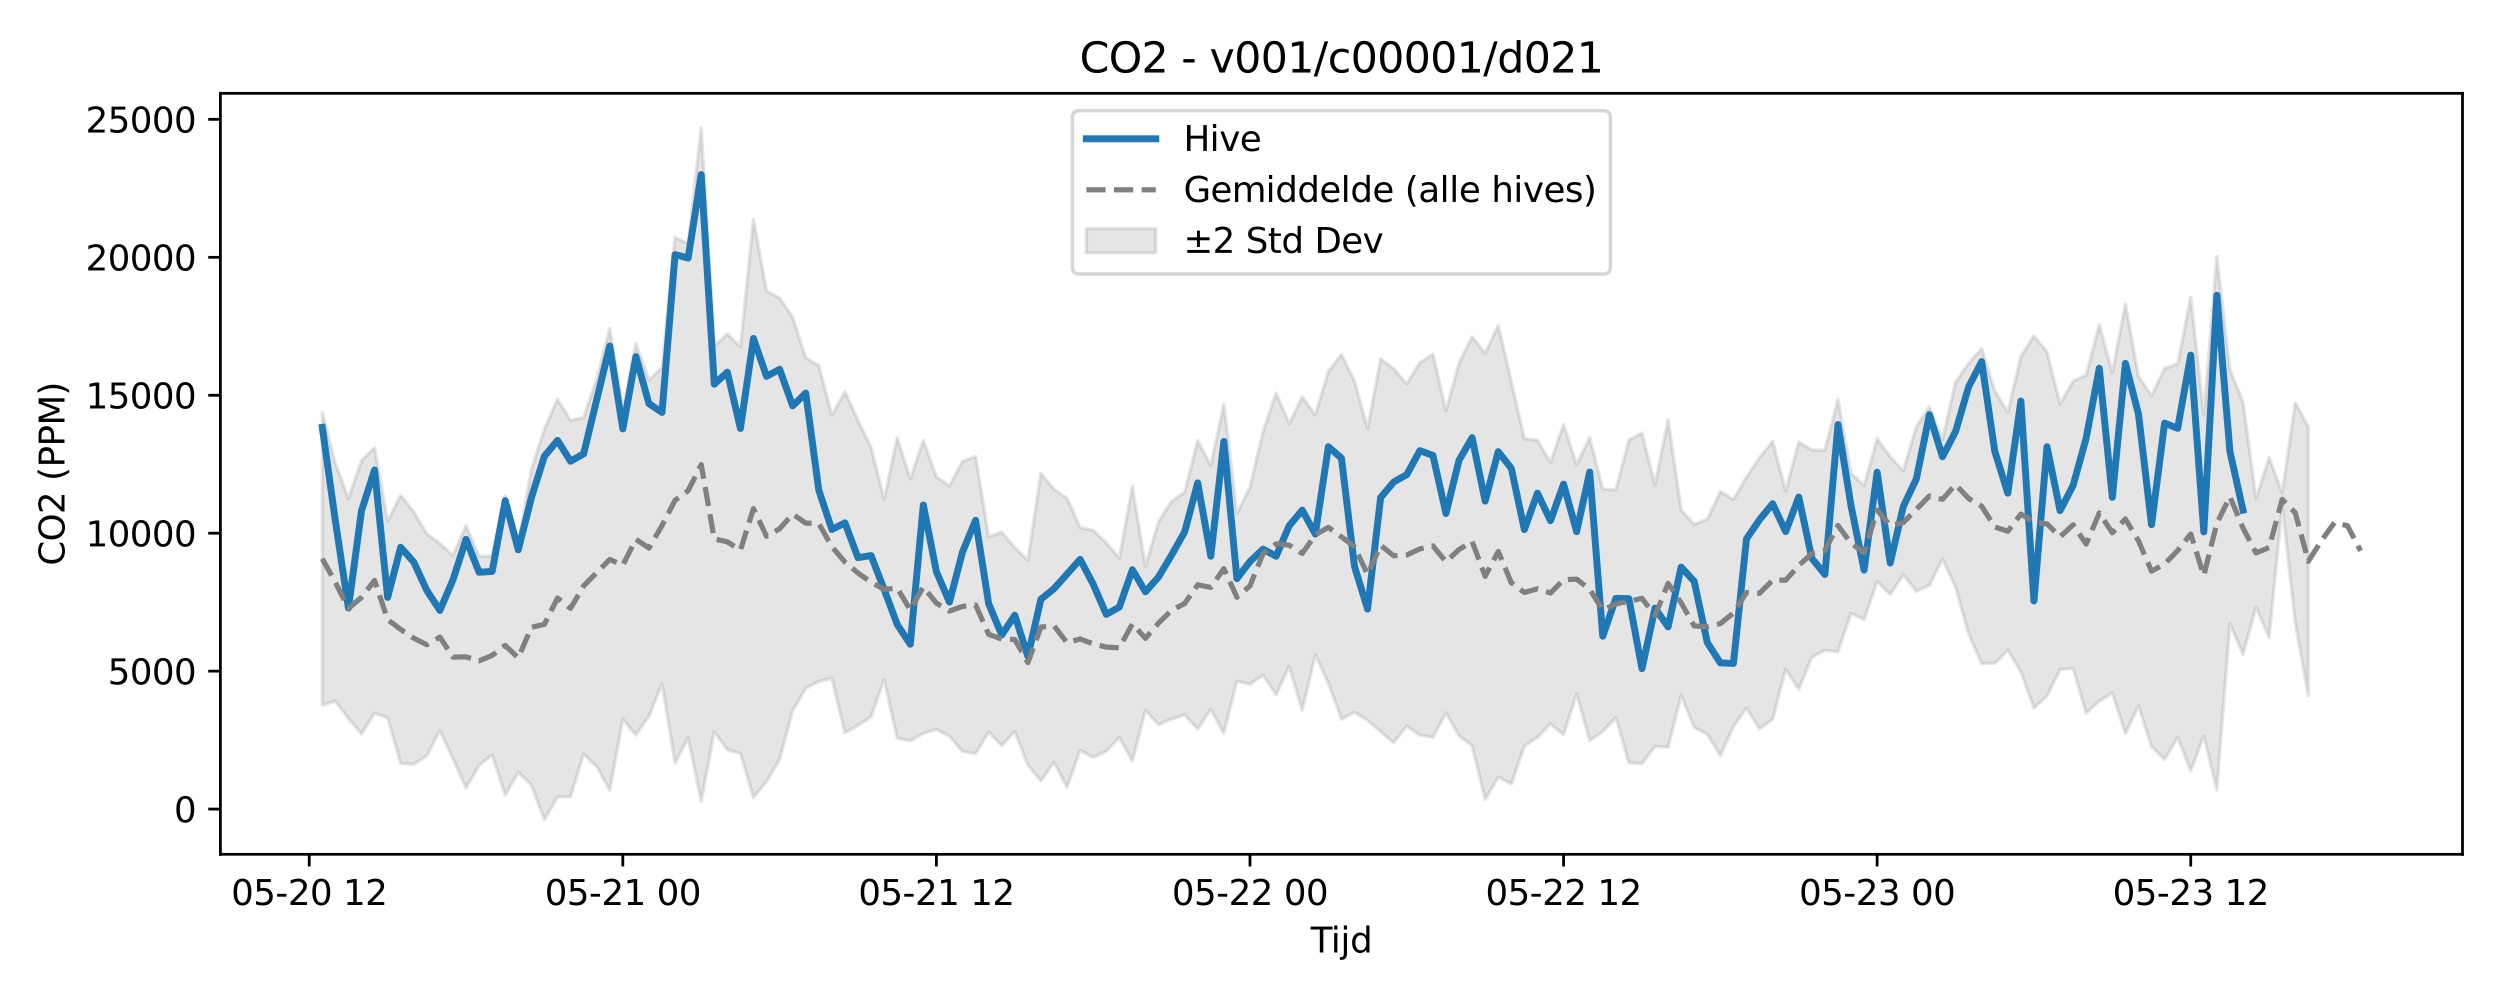 <?xml version="1.0" encoding="utf-8" standalone="no"?>
<!DOCTYPE svg PUBLIC "-//W3C//DTD SVG 1.1//EN"
  "http://www.w3.org/Graphics/SVG/1.1/DTD/svg11.dtd">
<svg xmlns:xlink="http://www.w3.org/1999/xlink" width="720pt" height="288pt" viewBox="0 0 720 288" xmlns="http://www.w3.org/2000/svg" version="1.1">
 <defs>
  <style type="text/css">*{stroke-linejoin: round; stroke-linecap: butt}</style>
 </defs>
 <g id="figure_1">
  <g id="patch_1">
   <path d="M 0 288 
L 720 288 
L 720 0 
L 0 0 
z
" style="fill: #ffffff"/>
  </g>
  <g id="axes_1">
   <g id="patch_2">
    <path d="M 63.47 246.04 
L 709.2 246.04 
L 709.2 26.88 
L 63.47 26.88 
z
" style="fill: #ffffff"/>
   </g>
   <g id="FillBetweenPolyCollection_1">
    <defs>
     <path id="m9616ed8376" d="M 92.821 -169.269 
L 92.821 -84.977 
L 96.584 -86.015 
L 100.347 -81.113 
L 104.11 -76.592 
L 107.873 -82.599 
L 111.636 -81.262 
L 115.399 -68.085 
L 119.162 -67.87 
L 122.925 -70.336 
L 126.688 -77.549 
L 130.451 -69.512 
L 134.214 -61.059 
L 137.977 -67.596 
L 141.74 -70.6 
L 145.503 -58.999 
L 149.266 -65.583 
L 153.029 -61.902 
L 156.792 -51.922 
L 160.555 -58.474 
L 164.318 -58.574 
L 168.081 -70.798 
L 171.844 -67.307 
L 175.607 -60.344 
L 179.37 -80.841 
L 183.133 -76.312 
L 186.896 -81.782 
L 190.659 -91.081 
L 194.422 -68.21 
L 198.185 -75.585 
L 201.948 -57.185 
L 205.711 -77.263 
L 209.474 -72.052 
L 213.237 -71.029 
L 217 -58.283 
L 220.763 -62.899 
L 224.526 -69.274 
L 228.289 -83.303 
L 232.052 -89.756 
L 235.815 -91.736 
L 239.578 -92.7 
L 243.341 -77.012 
L 247.104 -79.043 
L 250.867 -81.582 
L 254.63 -92.284 
L 258.393 -75.438 
L 262.156 -74.632 
L 265.919 -76.808 
L 269.682 -77.941 
L 273.445 -75.975 
L 277.208 -71.598 
L 280.971 -70.934 
L 284.734 -77.173 
L 288.497 -73.251 
L 292.26 -77.37 
L 296.023 -67.697 
L 299.786 -63.11 
L 303.549 -68.499 
L 307.312 -61.257 
L 311.075 -71.893 
L 314.838 -69.884 
L 318.601 -71.6 
L 322.364 -75.577 
L 326.127 -68.783 
L 329.89 -83.441 
L 333.653 -79.294 
L 337.416 -80.9 
L 341.179 -82.152 
L 344.942 -78.029 
L 348.705 -83.745 
L 352.468 -76.859 
L 356.231 -91.837 
L 359.994 -90.915 
L 363.757 -93.556 
L 367.52 -87.937 
L 371.283 -96.091 
L 375.046 -83.481 
L 378.809 -99.398 
L 382.572 -91.257 
L 386.335 -80.893 
L 390.098 -82.843 
L 393.861 -80.51 
L 397.624 -77.289 
L 401.387 -74.078 
L 405.15 -78.895 
L 408.913 -76.293 
L 412.676 -75.614 
L 416.439 -82.674 
L 420.202 -76.112 
L 423.965 -73.192 
L 427.728 -57.764 
L 431.491 -64.152 
L 435.254 -62.203 
L 439.017 -73.1 
L 442.78 -75.61 
L 446.543 -79.529 
L 450.306 -76.381 
L 454.069 -88.206 
L 457.832 -74.687 
L 461.595 -77.323 
L 465.358 -81.313 
L 469.121 -68.361 
L 472.884 -68.074 
L 476.647 -73.038 
L 480.41 -72.796 
L 484.173 -87.736 
L 487.936 -78.456 
L 491.699 -76.563 
L 495.462 -70.4 
L 499.225 -78.723 
L 502.988 -84.074 
L 506.751 -78.067 
L 510.514 -80.875 
L 514.277 -95.287 
L 518.04 -89.508 
L 521.803 -98.753 
L 525.566 -100.675 
L 529.329 -100.31 
L 533.092 -111.386 
L 536.855 -109.603 
L 540.618 -120.545 
L 544.381 -116.781 
L 548.144 -122.515 
L 551.907 -117.712 
L 555.67 -119.445 
L 559.433 -127.027 
L 563.196 -119.003 
L 566.959 -105.485 
L 570.722 -96.894 
L 574.485 -96.974 
L 578.248 -100.795 
L 582.011 -94.563 
L 585.774 -84.042 
L 589.537 -87.558 
L 593.3 -95.163 
L 597.063 -95.51 
L 600.826 -82.598 
L 604.589 -86.057 
L 608.352 -88.437 
L 612.115 -76.693 
L 615.878 -84.758 
L 619.641 -73.008 
L 623.404 -69.289 
L 627.167 -75.658 
L 630.93 -65.997 
L 634.693 -76.038 
L 638.456 -60.579 
L 642.219 -108.433 
L 645.982 -99.569 
L 649.745 -113.112 
L 653.508 -104.429 
L 657.271 -142.301 
L 661.034 -108.702 
L 664.797 -87.582 
L 664.797 -165.124 
L 664.797 -165.124 
L 661.034 -171.944 
L 657.271 -146.047 
L 653.508 -156.178 
L 649.745 -144.388 
L 645.982 -172.298 
L 642.219 -181.464 
L 638.456 -214.059 
L 634.693 -168.417 
L 630.93 -202.408 
L 627.167 -183.195 
L 623.404 -181.873 
L 619.641 -174.006 
L 615.878 -179.712 
L 612.115 -200.389 
L 608.352 -180.67 
L 604.589 -194.494 
L 600.826 -179.974 
L 597.063 -178.218 
L 593.3 -171.608 
L 589.537 -186.688 
L 585.774 -191.237 
L 582.011 -185.329 
L 578.248 -169.21 
L 574.485 -175.492 
L 570.722 -187.507 
L 566.959 -183.383 
L 563.196 -177.898 
L 559.433 -161.357 
L 555.67 -170.859 
L 551.907 -165.045 
L 548.144 -152.453 
L 544.381 -156.464 
L 540.618 -161.631 
L 536.855 -148.089 
L 533.092 -151.726 
L 529.329 -173 
L 525.566 -158.283 
L 521.803 -158.438 
L 518.04 -160.697 
L 514.277 -146.526 
L 510.514 -160.918 
L 506.751 -156.224 
L 502.988 -150.588 
L 499.225 -144.183 
L 495.462 -146.429 
L 491.699 -138.442 
L 487.936 -136.995 
L 484.173 -141.054 
L 480.41 -167.151 
L 476.647 -148.317 
L 472.884 -163.293 
L 469.121 -161.252 
L 465.358 -146.895 
L 461.595 -147.174 
L 457.832 -161.939 
L 454.069 -154.189 
L 450.306 -165.699 
L 446.543 -154.893 
L 442.78 -161.218 
L 439.017 -161.662 
L 435.254 -178.136 
L 431.491 -194.234 
L 427.728 -186.279 
L 423.965 -190.959 
L 420.202 -183.366 
L 416.439 -169.753 
L 412.676 -185.963 
L 408.913 -183.54 
L 405.15 -177.44 
L 401.387 -181.798 
L 397.624 -184.623 
L 393.861 -164.615 
L 390.098 -178.23 
L 386.335 -185.917 
L 382.572 -181.015 
L 378.809 -168.493 
L 375.046 -173.719 
L 371.283 -165.903 
L 367.52 -174.798 
L 363.757 -163.606 
L 359.994 -147.669 
L 356.231 -140.154 
L 352.468 -171.623 
L 348.705 -153.912 
L 344.942 -161.13 
L 341.179 -146.225 
L 337.416 -143.587 
L 333.653 -137.784 
L 329.89 -124.871 
L 326.127 -147.904 
L 322.364 -127.271 
L 318.601 -131.686 
L 314.838 -135.248 
L 311.075 -136.066 
L 307.312 -144.53 
L 303.549 -147.051 
L 299.786 -151.694 
L 296.023 -126.619 
L 292.26 -130.286 
L 288.497 -134.681 
L 284.734 -133.433 
L 280.971 -156.575 
L 277.208 -155.11 
L 273.445 -148.041 
L 269.682 -150.646 
L 265.919 -161.128 
L 262.156 -150.08 
L 258.393 -161.858 
L 254.63 -144.215 
L 250.867 -159.091 
L 247.104 -166.874 
L 243.341 -175.227 
L 239.578 -168.404 
L 235.815 -182.761 
L 232.052 -184.922 
L 228.289 -196.602 
L 224.526 -202.139 
L 220.763 -204.184 
L 217 -224.78 
L 213.237 -188.059 
L 209.474 -191.837 
L 205.711 -188.343 
L 201.948 -251.158 
L 198.185 -217.798 
L 194.422 -219.652 
L 190.659 -182.196 
L 186.896 -178.53 
L 183.133 -189.09 
L 179.37 -169.601 
L 175.607 -193.434 
L 171.844 -178.848 
L 168.081 -167.716 
L 164.318 -166.993 
L 160.555 -173.071 
L 156.792 -164.456 
L 153.029 -152.783 
L 149.266 -131.443 
L 145.503 -145.233 
L 141.74 -127.873 
L 137.977 -127.759 
L 134.214 -136.617 
L 130.451 -127.997 
L 126.688 -131.481 
L 122.925 -134.287 
L 119.162 -140.555 
L 115.399 -145.358 
L 111.636 -137.876 
L 107.873 -159.082 
L 104.11 -155.326 
L 100.347 -144.399 
L 96.584 -154.529 
L 92.821 -169.269 
z
" style="stroke: #808080; stroke-opacity: 0.2"/>
    </defs>
    <g clip-path="url(#p78915546de)">
     <use xlink:href="#m9616ed8376" x="0" y="288" style="fill: #808080; fill-opacity: 0.2; stroke: #808080; stroke-opacity: 0.2"/>
    </g>
   </g>
   <g id="matplotlib.axis_1">
    <g id="xtick_1">
     <g id="line2d_1">
      <defs>
       <path id="m0986debe9f" d="M 0 0 
L 0 3.5 
" style="stroke: #000000; stroke-width: 0.8"/>
      </defs>
      <g>
       <use xlink:href="#m0986debe9f" x="89.058" y="246.04" style="stroke: #000000; stroke-width: 0.8"/>
      </g>
     </g>
     <g id="text_1">
      <!-- 05-20 12 -->
      <g transform="translate(66.578 260.638) scale(0.1 -0.1)">
       <defs>
        <path id="DejaVuSans-30" d="M 2034 4250 
Q 1547 4250 1301 3770 
Q 1056 3291 1056 2328 
Q 1056 1369 1301 889 
Q 1547 409 2034 409 
Q 2525 409 2770 889 
Q 3016 1369 3016 2328 
Q 3016 3291 2770 3770 
Q 2525 4250 2034 4250 
z
M 2034 4750 
Q 2819 4750 3233 4129 
Q 3647 3509 3647 2328 
Q 3647 1150 3233 529 
Q 2819 -91 2034 -91 
Q 1250 -91 836 529 
Q 422 1150 422 2328 
Q 422 3509 836 4129 
Q 1250 4750 2034 4750 
z
" transform="scale(0.016)"/>
        <path id="DejaVuSans-35" d="M 691 4666 
L 3169 4666 
L 3169 4134 
L 1269 4134 
L 1269 2991 
Q 1406 3038 1543 3061 
Q 1681 3084 1819 3084 
Q 2600 3084 3056 2656 
Q 3513 2228 3513 1497 
Q 3513 744 3044 326 
Q 2575 -91 1722 -91 
Q 1428 -91 1123 -41 
Q 819 9 494 109 
L 494 744 
Q 775 591 1075 516 
Q 1375 441 1709 441 
Q 2250 441 2565 725 
Q 2881 1009 2881 1497 
Q 2881 1984 2565 2268 
Q 2250 2553 1709 2553 
Q 1456 2553 1204 2497 
Q 953 2441 691 2322 
L 691 4666 
z
" transform="scale(0.016)"/>
        <path id="DejaVuSans-2d" d="M 313 2009 
L 1997 2009 
L 1997 1497 
L 313 1497 
L 313 2009 
z
" transform="scale(0.016)"/>
        <path id="DejaVuSans-32" d="M 1228 531 
L 3431 531 
L 3431 0 
L 469 0 
L 469 531 
Q 828 903 1448 1529 
Q 2069 2156 2228 2338 
Q 2531 2678 2651 2914 
Q 2772 3150 2772 3378 
Q 2772 3750 2511 3984 
Q 2250 4219 1831 4219 
Q 1534 4219 1204 4116 
Q 875 4013 500 3803 
L 500 4441 
Q 881 4594 1212 4672 
Q 1544 4750 1819 4750 
Q 2544 4750 2975 4387 
Q 3406 4025 3406 3419 
Q 3406 3131 3298 2873 
Q 3191 2616 2906 2266 
Q 2828 2175 2409 1742 
Q 1991 1309 1228 531 
z
" transform="scale(0.016)"/>
        <path id="DejaVuSans-20" transform="scale(0.016)"/>
        <path id="DejaVuSans-31" d="M 794 531 
L 1825 531 
L 1825 4091 
L 703 3866 
L 703 4441 
L 1819 4666 
L 2450 4666 
L 2450 531 
L 3481 531 
L 3481 0 
L 794 0 
L 794 531 
z
" transform="scale(0.016)"/>
       </defs>
       <use xlink:href="#DejaVuSans-30"/>
       <use xlink:href="#DejaVuSans-35" transform="translate(63.623 0)"/>
       <use xlink:href="#DejaVuSans-2d" transform="translate(127.246 0)"/>
       <use xlink:href="#DejaVuSans-32" transform="translate(163.33 0)"/>
       <use xlink:href="#DejaVuSans-30" transform="translate(226.953 0)"/>
       <use xlink:href="#DejaVuSans-20" transform="translate(290.576 0)"/>
       <use xlink:href="#DejaVuSans-31" transform="translate(322.363 0)"/>
       <use xlink:href="#DejaVuSans-32" transform="translate(385.986 0)"/>
      </g>
     </g>
    </g>
    <g id="xtick_2">
     <g id="line2d_2">
      <g>
       <use xlink:href="#m0986debe9f" x="179.37" y="246.04" style="stroke: #000000; stroke-width: 0.8"/>
      </g>
     </g>
     <g id="text_2">
      <!-- 05-21 00 -->
      <g transform="translate(156.89 260.638) scale(0.1 -0.1)">
       <use xlink:href="#DejaVuSans-30"/>
       <use xlink:href="#DejaVuSans-35" transform="translate(63.623 0)"/>
       <use xlink:href="#DejaVuSans-2d" transform="translate(127.246 0)"/>
       <use xlink:href="#DejaVuSans-32" transform="translate(163.33 0)"/>
       <use xlink:href="#DejaVuSans-31" transform="translate(226.953 0)"/>
       <use xlink:href="#DejaVuSans-20" transform="translate(290.576 0)"/>
       <use xlink:href="#DejaVuSans-30" transform="translate(322.363 0)"/>
       <use xlink:href="#DejaVuSans-30" transform="translate(385.986 0)"/>
      </g>
     </g>
    </g>
    <g id="xtick_3">
     <g id="line2d_3">
      <g>
       <use xlink:href="#m0986debe9f" x="269.682" y="246.04" style="stroke: #000000; stroke-width: 0.8"/>
      </g>
     </g>
     <g id="text_3">
      <!-- 05-21 12 -->
      <g transform="translate(247.202 260.638) scale(0.1 -0.1)">
       <use xlink:href="#DejaVuSans-30"/>
       <use xlink:href="#DejaVuSans-35" transform="translate(63.623 0)"/>
       <use xlink:href="#DejaVuSans-2d" transform="translate(127.246 0)"/>
       <use xlink:href="#DejaVuSans-32" transform="translate(163.33 0)"/>
       <use xlink:href="#DejaVuSans-31" transform="translate(226.953 0)"/>
       <use xlink:href="#DejaVuSans-20" transform="translate(290.576 0)"/>
       <use xlink:href="#DejaVuSans-31" transform="translate(322.363 0)"/>
       <use xlink:href="#DejaVuSans-32" transform="translate(385.986 0)"/>
      </g>
     </g>
    </g>
    <g id="xtick_4">
     <g id="line2d_4">
      <g>
       <use xlink:href="#m0986debe9f" x="359.994" y="246.04" style="stroke: #000000; stroke-width: 0.8"/>
      </g>
     </g>
     <g id="text_4">
      <!-- 05-22 00 -->
      <g transform="translate(337.514 260.638) scale(0.1 -0.1)">
       <use xlink:href="#DejaVuSans-30"/>
       <use xlink:href="#DejaVuSans-35" transform="translate(63.623 0)"/>
       <use xlink:href="#DejaVuSans-2d" transform="translate(127.246 0)"/>
       <use xlink:href="#DejaVuSans-32" transform="translate(163.33 0)"/>
       <use xlink:href="#DejaVuSans-32" transform="translate(226.953 0)"/>
       <use xlink:href="#DejaVuSans-20" transform="translate(290.576 0)"/>
       <use xlink:href="#DejaVuSans-30" transform="translate(322.363 0)"/>
       <use xlink:href="#DejaVuSans-30" transform="translate(385.986 0)"/>
      </g>
     </g>
    </g>
    <g id="xtick_5">
     <g id="line2d_5">
      <g>
       <use xlink:href="#m0986debe9f" x="450.306" y="246.04" style="stroke: #000000; stroke-width: 0.8"/>
      </g>
     </g>
     <g id="text_5">
      <!-- 05-22 12 -->
      <g transform="translate(427.825 260.638) scale(0.1 -0.1)">
       <use xlink:href="#DejaVuSans-30"/>
       <use xlink:href="#DejaVuSans-35" transform="translate(63.623 0)"/>
       <use xlink:href="#DejaVuSans-2d" transform="translate(127.246 0)"/>
       <use xlink:href="#DejaVuSans-32" transform="translate(163.33 0)"/>
       <use xlink:href="#DejaVuSans-32" transform="translate(226.953 0)"/>
       <use xlink:href="#DejaVuSans-20" transform="translate(290.576 0)"/>
       <use xlink:href="#DejaVuSans-31" transform="translate(322.363 0)"/>
       <use xlink:href="#DejaVuSans-32" transform="translate(385.986 0)"/>
      </g>
     </g>
    </g>
    <g id="xtick_6">
     <g id="line2d_6">
      <g>
       <use xlink:href="#m0986debe9f" x="540.618" y="246.04" style="stroke: #000000; stroke-width: 0.8"/>
      </g>
     </g>
     <g id="text_6">
      <!-- 05-23 00 -->
      <g transform="translate(518.137 260.638) scale(0.1 -0.1)">
       <defs>
        <path id="DejaVuSans-33" d="M 2597 2516 
Q 3050 2419 3304 2112 
Q 3559 1806 3559 1356 
Q 3559 666 3084 287 
Q 2609 -91 1734 -91 
Q 1441 -91 1130 -33 
Q 819 25 488 141 
L 488 750 
Q 750 597 1062 519 
Q 1375 441 1716 441 
Q 2309 441 2620 675 
Q 2931 909 2931 1356 
Q 2931 1769 2642 2001 
Q 2353 2234 1838 2234 
L 1294 2234 
L 1294 2753 
L 1863 2753 
Q 2328 2753 2575 2939 
Q 2822 3125 2822 3475 
Q 2822 3834 2567 4026 
Q 2313 4219 1838 4219 
Q 1578 4219 1281 4162 
Q 984 4106 628 3988 
L 628 4550 
Q 988 4650 1302 4700 
Q 1616 4750 1894 4750 
Q 2613 4750 3031 4423 
Q 3450 4097 3450 3541 
Q 3450 3153 3228 2886 
Q 3006 2619 2597 2516 
z
" transform="scale(0.016)"/>
       </defs>
       <use xlink:href="#DejaVuSans-30"/>
       <use xlink:href="#DejaVuSans-35" transform="translate(63.623 0)"/>
       <use xlink:href="#DejaVuSans-2d" transform="translate(127.246 0)"/>
       <use xlink:href="#DejaVuSans-32" transform="translate(163.33 0)"/>
       <use xlink:href="#DejaVuSans-33" transform="translate(226.953 0)"/>
       <use xlink:href="#DejaVuSans-20" transform="translate(290.576 0)"/>
       <use xlink:href="#DejaVuSans-30" transform="translate(322.363 0)"/>
       <use xlink:href="#DejaVuSans-30" transform="translate(385.986 0)"/>
      </g>
     </g>
    </g>
    <g id="xtick_7">
     <g id="line2d_7">
      <g>
       <use xlink:href="#m0986debe9f" x="630.93" y="246.04" style="stroke: #000000; stroke-width: 0.8"/>
      </g>
     </g>
     <g id="text_7">
      <!-- 05-23 12 -->
      <g transform="translate(608.449 260.638) scale(0.1 -0.1)">
       <use xlink:href="#DejaVuSans-30"/>
       <use xlink:href="#DejaVuSans-35" transform="translate(63.623 0)"/>
       <use xlink:href="#DejaVuSans-2d" transform="translate(127.246 0)"/>
       <use xlink:href="#DejaVuSans-32" transform="translate(163.33 0)"/>
       <use xlink:href="#DejaVuSans-33" transform="translate(226.953 0)"/>
       <use xlink:href="#DejaVuSans-20" transform="translate(290.576 0)"/>
       <use xlink:href="#DejaVuSans-31" transform="translate(322.363 0)"/>
       <use xlink:href="#DejaVuSans-32" transform="translate(385.986 0)"/>
      </g>
     </g>
    </g>
    <g id="text_8">
     <!-- Tijd -->
     <g transform="translate(377.485 274.317) scale(0.1 -0.1)">
      <defs>
       <path id="DejaVuSans-54" d="M -19 4666 
L 3928 4666 
L 3928 4134 
L 2272 4134 
L 2272 0 
L 1638 0 
L 1638 4134 
L -19 4134 
L -19 4666 
z
" transform="scale(0.016)"/>
       <path id="DejaVuSans-69" d="M 603 3500 
L 1178 3500 
L 1178 0 
L 603 0 
L 603 3500 
z
M 603 4863 
L 1178 4863 
L 1178 4134 
L 603 4134 
L 603 4863 
z
" transform="scale(0.016)"/>
       <path id="DejaVuSans-6a" d="M 603 3500 
L 1178 3500 
L 1178 -63 
Q 1178 -731 923 -1031 
Q 669 -1331 103 -1331 
L -116 -1331 
L -116 -844 
L 38 -844 
Q 366 -844 484 -692 
Q 603 -541 603 -63 
L 603 3500 
z
M 603 4863 
L 1178 4863 
L 1178 4134 
L 603 4134 
L 603 4863 
z
" transform="scale(0.016)"/>
       <path id="DejaVuSans-64" d="M 2906 2969 
L 2906 4863 
L 3481 4863 
L 3481 0 
L 2906 0 
L 2906 525 
Q 2725 213 2448 61 
Q 2172 -91 1784 -91 
Q 1150 -91 751 415 
Q 353 922 353 1747 
Q 353 2572 751 3078 
Q 1150 3584 1784 3584 
Q 2172 3584 2448 3432 
Q 2725 3281 2906 2969 
z
M 947 1747 
Q 947 1113 1208 752 
Q 1469 391 1925 391 
Q 2381 391 2643 752 
Q 2906 1113 2906 1747 
Q 2906 2381 2643 2742 
Q 2381 3103 1925 3103 
Q 1469 3103 1208 2742 
Q 947 2381 947 1747 
z
" transform="scale(0.016)"/>
      </defs>
      <use xlink:href="#DejaVuSans-54"/>
      <use xlink:href="#DejaVuSans-69" transform="translate(57.959 0)"/>
      <use xlink:href="#DejaVuSans-6a" transform="translate(85.742 0)"/>
      <use xlink:href="#DejaVuSans-64" transform="translate(113.525 0)"/>
     </g>
    </g>
   </g>
   <g id="matplotlib.axis_2">
    <g id="ytick_1">
     <g id="line2d_8">
      <defs>
       <path id="mf59b5352c9" d="M 0 0 
L -3.5 0 
" style="stroke: #000000; stroke-width: 0.8"/>
      </defs>
      <g>
       <use xlink:href="#mf59b5352c9" x="63.47" y="233.017" style="stroke: #000000; stroke-width: 0.8"/>
      </g>
     </g>
     <g id="text_9">
      <!-- 0 -->
      <g transform="translate(50.108 236.816) scale(0.1 -0.1)">
       <use xlink:href="#DejaVuSans-30"/>
      </g>
     </g>
    </g>
    <g id="ytick_2">
     <g id="line2d_9">
      <g>
       <use xlink:href="#mf59b5352c9" x="63.47" y="193.288" style="stroke: #000000; stroke-width: 0.8"/>
      </g>
     </g>
     <g id="text_10">
      <!-- 5000 -->
      <g transform="translate(31.02 197.087) scale(0.1 -0.1)">
       <use xlink:href="#DejaVuSans-35"/>
       <use xlink:href="#DejaVuSans-30" transform="translate(63.623 0)"/>
       <use xlink:href="#DejaVuSans-30" transform="translate(127.246 0)"/>
       <use xlink:href="#DejaVuSans-30" transform="translate(190.869 0)"/>
      </g>
     </g>
    </g>
    <g id="ytick_3">
     <g id="line2d_10">
      <g>
       <use xlink:href="#mf59b5352c9" x="63.47" y="153.559" style="stroke: #000000; stroke-width: 0.8"/>
      </g>
     </g>
     <g id="text_11">
      <!-- 10000 -->
      <g transform="translate(24.657 157.359) scale(0.1 -0.1)">
       <use xlink:href="#DejaVuSans-31"/>
       <use xlink:href="#DejaVuSans-30" transform="translate(63.623 0)"/>
       <use xlink:href="#DejaVuSans-30" transform="translate(127.246 0)"/>
       <use xlink:href="#DejaVuSans-30" transform="translate(190.869 0)"/>
       <use xlink:href="#DejaVuSans-30" transform="translate(254.492 0)"/>
      </g>
     </g>
    </g>
    <g id="ytick_4">
     <g id="line2d_11">
      <g>
       <use xlink:href="#mf59b5352c9" x="63.47" y="113.831" style="stroke: #000000; stroke-width: 0.8"/>
      </g>
     </g>
     <g id="text_12">
      <!-- 15000 -->
      <g transform="translate(24.657 117.63) scale(0.1 -0.1)">
       <use xlink:href="#DejaVuSans-31"/>
       <use xlink:href="#DejaVuSans-35" transform="translate(63.623 0)"/>
       <use xlink:href="#DejaVuSans-30" transform="translate(127.246 0)"/>
       <use xlink:href="#DejaVuSans-30" transform="translate(190.869 0)"/>
       <use xlink:href="#DejaVuSans-30" transform="translate(254.492 0)"/>
      </g>
     </g>
    </g>
    <g id="ytick_5">
     <g id="line2d_12">
      <g>
       <use xlink:href="#mf59b5352c9" x="63.47" y="74.102" style="stroke: #000000; stroke-width: 0.8"/>
      </g>
     </g>
     <g id="text_13">
      <!-- 20000 -->
      <g transform="translate(24.657 77.902) scale(0.1 -0.1)">
       <use xlink:href="#DejaVuSans-32"/>
       <use xlink:href="#DejaVuSans-30" transform="translate(63.623 0)"/>
       <use xlink:href="#DejaVuSans-30" transform="translate(127.246 0)"/>
       <use xlink:href="#DejaVuSans-30" transform="translate(190.869 0)"/>
       <use xlink:href="#DejaVuSans-30" transform="translate(254.492 0)"/>
      </g>
     </g>
    </g>
    <g id="ytick_6">
     <g id="line2d_13">
      <g>
       <use xlink:href="#mf59b5352c9" x="63.47" y="34.374" style="stroke: #000000; stroke-width: 0.8"/>
      </g>
     </g>
     <g id="text_14">
      <!-- 25000 -->
      <g transform="translate(24.657 38.173) scale(0.1 -0.1)">
       <use xlink:href="#DejaVuSans-32"/>
       <use xlink:href="#DejaVuSans-35" transform="translate(63.623 0)"/>
       <use xlink:href="#DejaVuSans-30" transform="translate(127.246 0)"/>
       <use xlink:href="#DejaVuSans-30" transform="translate(190.869 0)"/>
       <use xlink:href="#DejaVuSans-30" transform="translate(254.492 0)"/>
      </g>
     </g>
    </g>
    <g id="text_15">
     <!-- CO2 (PPM) -->
     <g transform="translate(18.578 162.903) rotate(-90) scale(0.1 -0.1)">
      <defs>
       <path id="DejaVuSans-43" d="M 4122 4306 
L 4122 3641 
Q 3803 3938 3442 4084 
Q 3081 4231 2675 4231 
Q 1875 4231 1450 3742 
Q 1025 3253 1025 2328 
Q 1025 1406 1450 917 
Q 1875 428 2675 428 
Q 3081 428 3442 575 
Q 3803 722 4122 1019 
L 4122 359 
Q 3791 134 3420 21 
Q 3050 -91 2638 -91 
Q 1578 -91 968 557 
Q 359 1206 359 2328 
Q 359 3453 968 4101 
Q 1578 4750 2638 4750 
Q 3056 4750 3426 4639 
Q 3797 4528 4122 4306 
z
" transform="scale(0.016)"/>
       <path id="DejaVuSans-4f" d="M 2522 4238 
Q 1834 4238 1429 3725 
Q 1025 3213 1025 2328 
Q 1025 1447 1429 934 
Q 1834 422 2522 422 
Q 3209 422 3611 934 
Q 4013 1447 4013 2328 
Q 4013 3213 3611 3725 
Q 3209 4238 2522 4238 
z
M 2522 4750 
Q 3503 4750 4090 4092 
Q 4678 3434 4678 2328 
Q 4678 1225 4090 567 
Q 3503 -91 2522 -91 
Q 1538 -91 948 565 
Q 359 1222 359 2328 
Q 359 3434 948 4092 
Q 1538 4750 2522 4750 
z
" transform="scale(0.016)"/>
       <path id="DejaVuSans-28" d="M 1984 4856 
Q 1566 4138 1362 3434 
Q 1159 2731 1159 2009 
Q 1159 1288 1364 580 
Q 1569 -128 1984 -844 
L 1484 -844 
Q 1016 -109 783 600 
Q 550 1309 550 2009 
Q 550 2706 781 3412 
Q 1013 4119 1484 4856 
L 1984 4856 
z
" transform="scale(0.016)"/>
       <path id="DejaVuSans-50" d="M 1259 4147 
L 1259 2394 
L 2053 2394 
Q 2494 2394 2734 2622 
Q 2975 2850 2975 3272 
Q 2975 3691 2734 3919 
Q 2494 4147 2053 4147 
L 1259 4147 
z
M 628 4666 
L 2053 4666 
Q 2838 4666 3239 4311 
Q 3641 3956 3641 3272 
Q 3641 2581 3239 2228 
Q 2838 1875 2053 1875 
L 1259 1875 
L 1259 0 
L 628 0 
L 628 4666 
z
" transform="scale(0.016)"/>
       <path id="DejaVuSans-4d" d="M 628 4666 
L 1569 4666 
L 2759 1491 
L 3956 4666 
L 4897 4666 
L 4897 0 
L 4281 0 
L 4281 4097 
L 3078 897 
L 2444 897 
L 1241 4097 
L 1241 0 
L 628 0 
L 628 4666 
z
" transform="scale(0.016)"/>
       <path id="DejaVuSans-29" d="M 513 4856 
L 1013 4856 
Q 1481 4119 1714 3412 
Q 1947 2706 1947 2009 
Q 1947 1309 1714 600 
Q 1481 -109 1013 -844 
L 513 -844 
Q 928 -128 1133 580 
Q 1338 1288 1338 2009 
Q 1338 2731 1133 3434 
Q 928 4138 513 4856 
z
" transform="scale(0.016)"/>
      </defs>
      <use xlink:href="#DejaVuSans-43"/>
      <use xlink:href="#DejaVuSans-4f" transform="translate(69.824 0)"/>
      <use xlink:href="#DejaVuSans-32" transform="translate(148.535 0)"/>
      <use xlink:href="#DejaVuSans-20" transform="translate(212.158 0)"/>
      <use xlink:href="#DejaVuSans-28" transform="translate(243.945 0)"/>
      <use xlink:href="#DejaVuSans-50" transform="translate(282.959 0)"/>
      <use xlink:href="#DejaVuSans-50" transform="translate(343.262 0)"/>
      <use xlink:href="#DejaVuSans-4d" transform="translate(403.564 0)"/>
      <use xlink:href="#DejaVuSans-29" transform="translate(489.844 0)"/>
     </g>
    </g>
   </g>
   <g id="line2d_14">
    <path d="M 92.821 123.08 
L 96.584 150.016 
L 100.347 175.132 
L 104.11 147.097 
L 107.873 135.352 
L 111.636 172.049 
L 115.399 157.62 
L 119.162 161.873 
L 122.925 170.051 
L 126.688 175.807 
L 130.451 166.996 
L 134.214 155.323 
L 137.977 164.822 
L 141.74 164.564 
L 145.503 144.189 
L 149.266 158.348 
L 153.029 143.36 
L 156.792 131.391 
L 160.555 126.835 
L 164.318 132.834 
L 168.081 130.686 
L 175.607 99.658 
L 179.37 123.517 
L 183.133 102.712 
L 186.896 116.236 
L 190.659 118.786 
L 194.422 73.324 
L 198.185 74.317 
L 201.948 50.273 
L 205.711 110.645 
L 209.474 107.188 
L 213.237 123.405 
L 217 97.473 
L 220.763 108.385 
L 224.526 106.346 
L 228.289 116.894 
L 232.052 113.216 
L 235.815 141.177 
L 239.578 152.495 
L 243.341 150.585 
L 247.104 160.607 
L 250.867 160.006 
L 254.63 169.737 
L 258.393 179.84 
L 262.156 185.533 
L 265.919 145.455 
L 269.682 164.649 
L 273.445 173.397 
L 277.208 158.951 
L 280.971 149.854 
L 284.734 173.853 
L 288.497 182.861 
L 292.26 177.185 
L 296.023 189.017 
L 299.786 172.581 
L 303.549 169.546 
L 311.075 161.1 
L 314.838 168.246 
L 318.601 176.938 
L 322.364 174.833 
L 326.127 164.088 
L 329.89 170.447 
L 333.653 166.172 
L 337.416 159.863 
L 341.179 153.183 
L 344.942 139.08 
L 348.705 160.181 
L 352.468 127.148 
L 356.231 166.654 
L 359.994 161.714 
L 363.757 158.144 
L 367.52 160.199 
L 371.283 151.419 
L 375.046 146.935 
L 378.809 153.806 
L 382.572 128.652 
L 386.335 131.939 
L 390.098 163.126 
L 393.861 175.402 
L 397.624 143.302 
L 401.387 138.804 
L 405.15 136.699 
L 408.913 129.799 
L 412.676 131.147 
L 416.439 147.878 
L 420.202 132.548 
L 423.965 126.049 
L 427.728 144.315 
L 431.491 130.077 
L 435.254 134.861 
L 439.017 152.521 
L 442.78 142.038 
L 446.543 149.944 
L 450.306 139.429 
L 454.069 153.111 
L 457.832 135.948 
L 461.595 183.225 
L 465.358 172.33 
L 469.121 172.423 
L 472.884 192.586 
L 476.647 175.135 
L 480.41 180.535 
L 484.173 163.333 
L 487.936 167.453 
L 491.699 185.032 
L 495.462 190.912 
L 499.225 191.066 
L 502.988 155.207 
L 506.751 149.655 
L 510.514 145.068 
L 514.277 153.096 
L 518.04 143.153 
L 521.803 160.793 
L 525.566 165.438 
L 529.329 122.288 
L 533.092 145.646 
L 536.855 164.17 
L 540.618 135.994 
L 544.381 162.143 
L 548.144 145.868 
L 551.907 137.938 
L 555.67 119.417 
L 559.433 131.554 
L 563.196 124.282 
L 566.959 111.426 
L 570.722 104.142 
L 574.485 129.921 
L 578.248 142.041 
L 582.011 115.51 
L 585.774 173.066 
L 589.537 128.646 
L 593.3 147.062 
L 597.063 139.79 
L 600.826 126.139 
L 604.589 106.068 
L 608.352 143.225 
L 612.115 104.664 
L 615.878 119.234 
L 619.641 151.1 
L 623.404 121.867 
L 627.167 123.354 
L 630.93 102.275 
L 634.693 153.186 
L 638.456 85.044 
L 642.219 130.04 
L 645.982 146.905 
L 645.982 146.905 
" clip-path="url(#p78915546de)" style="fill: none; stroke: #1f77b4; stroke-width: 2; stroke-linecap: square"/>
   </g>
   <g id="line2d_15">
    <path d="M 92.821 160.877 
L 96.584 167.728 
L 100.347 175.244 
L 104.11 172.041 
L 107.873 167.16 
L 111.636 178.431 
L 115.399 181.279 
L 119.162 183.788 
L 122.925 185.688 
L 126.688 183.485 
L 130.451 189.246 
L 134.214 189.162 
L 137.977 190.323 
L 141.74 188.763 
L 145.503 185.884 
L 149.266 189.487 
L 153.029 180.657 
L 156.792 179.811 
L 160.555 172.227 
L 164.318 175.217 
L 168.081 168.743 
L 175.607 161.111 
L 179.37 162.779 
L 183.133 155.299 
L 186.896 157.844 
L 190.659 151.362 
L 194.422 144.069 
L 198.185 141.308 
L 201.948 133.828 
L 205.711 155.197 
L 209.474 156.055 
L 213.237 158.456 
L 217 146.468 
L 220.763 154.458 
L 224.526 152.294 
L 228.289 148.048 
L 232.052 150.661 
L 235.815 150.752 
L 239.578 157.448 
L 243.341 161.88 
L 247.104 165.041 
L 250.867 167.664 
L 254.63 169.751 
L 258.393 169.352 
L 262.156 175.644 
L 265.919 169.032 
L 269.682 173.706 
L 273.445 175.992 
L 277.208 174.646 
L 280.971 174.246 
L 284.734 182.697 
L 288.497 184.034 
L 292.26 184.172 
L 296.023 190.842 
L 299.786 180.598 
L 303.549 180.225 
L 307.312 185.107 
L 311.075 184.02 
L 314.838 185.434 
L 318.601 186.357 
L 322.364 186.576 
L 326.127 179.657 
L 329.89 183.844 
L 333.653 179.461 
L 337.416 175.756 
L 341.179 173.811 
L 344.942 168.421 
L 348.705 169.171 
L 352.468 163.759 
L 356.231 172.004 
L 359.994 168.708 
L 363.757 159.419 
L 367.52 156.632 
L 371.283 157.003 
L 375.046 159.4 
L 378.809 154.055 
L 382.572 151.864 
L 386.335 154.595 
L 390.098 157.463 
L 393.861 165.438 
L 397.624 157.044 
L 401.387 160.062 
L 405.15 159.833 
L 408.913 158.083 
L 412.676 157.212 
L 416.439 161.786 
L 420.202 158.261 
L 423.965 155.925 
L 427.728 165.979 
L 431.491 158.807 
L 435.254 167.831 
L 439.017 170.619 
L 442.78 169.586 
L 446.543 170.789 
L 450.306 166.96 
L 454.069 166.803 
L 457.832 169.687 
L 461.595 175.752 
L 465.358 173.896 
L 469.121 173.193 
L 472.884 172.316 
L 476.647 177.323 
L 480.41 168.027 
L 484.173 173.605 
L 487.936 180.274 
L 491.699 180.498 
L 495.462 179.586 
L 499.225 176.547 
L 502.988 170.669 
L 506.751 170.854 
L 510.514 167.103 
L 514.277 167.093 
L 518.04 162.897 
L 521.803 159.404 
L 525.566 158.521 
L 529.329 151.345 
L 533.092 156.444 
L 536.855 159.154 
L 540.618 146.912 
L 544.381 151.377 
L 548.144 150.516 
L 555.67 142.848 
L 559.433 143.808 
L 563.196 139.549 
L 566.959 143.566 
L 570.722 145.799 
L 574.485 151.767 
L 578.248 152.998 
L 582.011 148.054 
L 585.774 150.361 
L 589.537 150.877 
L 593.3 154.615 
L 597.063 151.136 
L 600.826 156.714 
L 604.589 147.724 
L 608.352 153.446 
L 612.115 149.459 
L 615.878 155.765 
L 619.641 164.493 
L 623.404 162.419 
L 627.167 158.573 
L 630.93 153.797 
L 634.693 165.773 
L 638.456 150.681 
L 642.219 143.051 
L 645.982 152.066 
L 649.745 159.25 
L 653.508 157.697 
L 657.271 143.826 
L 661.034 147.677 
L 664.797 161.647 
L 668.56 155.741 
L 672.323 150.495 
L 676.086 151.434 
L 679.849 158.641 
L 679.849 158.641 
" clip-path="url(#p78915546de)" style="fill: none; stroke-dasharray: 5.55,2.4; stroke-dashoffset: 0; stroke: #808080; stroke-width: 1.5"/>
   </g>
   <g id="patch_3">
    <path d="M 63.47 246.04 
L 63.47 26.88 
" style="fill: none; stroke: #000000; stroke-width: 0.8; stroke-linejoin: miter; stroke-linecap: square"/>
   </g>
   <g id="patch_4">
    <path d="M 709.2 246.04 
L 709.2 26.88 
" style="fill: none; stroke: #000000; stroke-width: 0.8; stroke-linejoin: miter; stroke-linecap: square"/>
   </g>
   <g id="patch_5">
    <path d="M 63.47 246.04 
L 709.2 246.04 
" style="fill: none; stroke: #000000; stroke-width: 0.8; stroke-linejoin: miter; stroke-linecap: square"/>
   </g>
   <g id="patch_6">
    <path d="M 63.47 26.88 
L 709.2 26.88 
" style="fill: none; stroke: #000000; stroke-width: 0.8; stroke-linejoin: miter; stroke-linecap: square"/>
   </g>
   <g id="text_16">
    <!-- CO2 - v001/c00001/d021 -->
    <g transform="translate(310.932 20.88) scale(0.12 -0.12)">
     <defs>
      <path id="DejaVuSans-76" d="M 191 3500 
L 800 3500 
L 1894 563 
L 2988 3500 
L 3597 3500 
L 2284 0 
L 1503 0 
L 191 3500 
z
" transform="scale(0.016)"/>
      <path id="DejaVuSans-2f" d="M 1625 4666 
L 2156 4666 
L 531 -594 
L 0 -594 
L 1625 4666 
z
" transform="scale(0.016)"/>
      <path id="DejaVuSans-63" d="M 3122 3366 
L 3122 2828 
Q 2878 2963 2633 3030 
Q 2388 3097 2138 3097 
Q 1578 3097 1268 2742 
Q 959 2388 959 1747 
Q 959 1106 1268 751 
Q 1578 397 2138 397 
Q 2388 397 2633 464 
Q 2878 531 3122 666 
L 3122 134 
Q 2881 22 2623 -34 
Q 2366 -91 2075 -91 
Q 1284 -91 818 406 
Q 353 903 353 1747 
Q 353 2603 823 3093 
Q 1294 3584 2113 3584 
Q 2378 3584 2631 3529 
Q 2884 3475 3122 3366 
z
" transform="scale(0.016)"/>
     </defs>
     <use xlink:href="#DejaVuSans-43"/>
     <use xlink:href="#DejaVuSans-4f" transform="translate(69.824 0)"/>
     <use xlink:href="#DejaVuSans-32" transform="translate(148.535 0)"/>
     <use xlink:href="#DejaVuSans-20" transform="translate(212.158 0)"/>
     <use xlink:href="#DejaVuSans-2d" transform="translate(243.945 0)"/>
     <use xlink:href="#DejaVuSans-20" transform="translate(280.029 0)"/>
     <use xlink:href="#DejaVuSans-76" transform="translate(311.816 0)"/>
     <use xlink:href="#DejaVuSans-30" transform="translate(370.996 0)"/>
     <use xlink:href="#DejaVuSans-30" transform="translate(434.619 0)"/>
     <use xlink:href="#DejaVuSans-31" transform="translate(498.242 0)"/>
     <use xlink:href="#DejaVuSans-2f" transform="translate(561.865 0)"/>
     <use xlink:href="#DejaVuSans-63" transform="translate(595.557 0)"/>
     <use xlink:href="#DejaVuSans-30" transform="translate(650.537 0)"/>
     <use xlink:href="#DejaVuSans-30" transform="translate(714.16 0)"/>
     <use xlink:href="#DejaVuSans-30" transform="translate(777.783 0)"/>
     <use xlink:href="#DejaVuSans-30" transform="translate(841.406 0)"/>
     <use xlink:href="#DejaVuSans-31" transform="translate(905.029 0)"/>
     <use xlink:href="#DejaVuSans-2f" transform="translate(968.652 0)"/>
     <use xlink:href="#DejaVuSans-64" transform="translate(1002.344 0)"/>
     <use xlink:href="#DejaVuSans-30" transform="translate(1065.82 0)"/>
     <use xlink:href="#DejaVuSans-32" transform="translate(1129.443 0)"/>
     <use xlink:href="#DejaVuSans-31" transform="translate(1193.066 0)"/>
    </g>
   </g>
   <g id="legend_1">
    <g id="patch_7">
     <path d="M 310.863 78.914 
L 461.807 78.914 
Q 463.807 78.914 463.807 76.914 
L 463.807 33.88 
Q 463.807 31.88 461.807 31.88 
L 310.863 31.88 
Q 308.863 31.88 308.863 33.88 
L 308.863 76.914 
Q 308.863 78.914 310.863 78.914 
z
" style="fill: #ffffff; opacity: 0.8; stroke: #cccccc; stroke-linejoin: miter"/>
    </g>
    <g id="line2d_16">
     <path d="M 312.863 39.978 
L 322.863 39.978 
L 332.863 39.978 
" style="fill: none; stroke: #1f77b4; stroke-width: 2; stroke-linecap: square"/>
    </g>
    <g id="text_17">
     <!-- Hive -->
     <g transform="translate(340.863 43.478) scale(0.1 -0.1)">
      <defs>
       <path id="DejaVuSans-48" d="M 628 4666 
L 1259 4666 
L 1259 2753 
L 3553 2753 
L 3553 4666 
L 4184 4666 
L 4184 0 
L 3553 0 
L 3553 2222 
L 1259 2222 
L 1259 0 
L 628 0 
L 628 4666 
z
" transform="scale(0.016)"/>
       <path id="DejaVuSans-65" d="M 3597 1894 
L 3597 1613 
L 953 1613 
Q 991 1019 1311 708 
Q 1631 397 2203 397 
Q 2534 397 2845 478 
Q 3156 559 3463 722 
L 3463 178 
Q 3153 47 2828 -22 
Q 2503 -91 2169 -91 
Q 1331 -91 842 396 
Q 353 884 353 1716 
Q 353 2575 817 3079 
Q 1281 3584 2069 3584 
Q 2775 3584 3186 3129 
Q 3597 2675 3597 1894 
z
M 3022 2063 
Q 3016 2534 2758 2815 
Q 2500 3097 2075 3097 
Q 1594 3097 1305 2825 
Q 1016 2553 972 2059 
L 3022 2063 
z
" transform="scale(0.016)"/>
      </defs>
      <use xlink:href="#DejaVuSans-48"/>
      <use xlink:href="#DejaVuSans-69" transform="translate(75.195 0)"/>
      <use xlink:href="#DejaVuSans-76" transform="translate(102.979 0)"/>
      <use xlink:href="#DejaVuSans-65" transform="translate(162.158 0)"/>
     </g>
    </g>
    <g id="line2d_17">
     <path d="M 312.863 54.657 
L 322.863 54.657 
L 332.863 54.657 
" style="fill: none; stroke-dasharray: 5.55,2.4; stroke-dashoffset: 0; stroke: #808080; stroke-width: 1.5"/>
    </g>
    <g id="text_18">
     <!-- Gemiddelde (alle hives) -->
     <g transform="translate(340.863 58.157) scale(0.1 -0.1)">
      <defs>
       <path id="DejaVuSans-47" d="M 3809 666 
L 3809 1919 
L 2778 1919 
L 2778 2438 
L 4434 2438 
L 4434 434 
Q 4069 175 3628 42 
Q 3188 -91 2688 -91 
Q 1594 -91 976 548 
Q 359 1188 359 2328 
Q 359 3472 976 4111 
Q 1594 4750 2688 4750 
Q 3144 4750 3555 4637 
Q 3966 4525 4313 4306 
L 4313 3634 
Q 3963 3931 3569 4081 
Q 3175 4231 2741 4231 
Q 1884 4231 1454 3753 
Q 1025 3275 1025 2328 
Q 1025 1384 1454 906 
Q 1884 428 2741 428 
Q 3075 428 3337 486 
Q 3600 544 3809 666 
z
" transform="scale(0.016)"/>
       <path id="DejaVuSans-6d" d="M 3328 2828 
Q 3544 3216 3844 3400 
Q 4144 3584 4550 3584 
Q 5097 3584 5394 3201 
Q 5691 2819 5691 2113 
L 5691 0 
L 5113 0 
L 5113 2094 
Q 5113 2597 4934 2840 
Q 4756 3084 4391 3084 
Q 3944 3084 3684 2787 
Q 3425 2491 3425 1978 
L 3425 0 
L 2847 0 
L 2847 2094 
Q 2847 2600 2669 2842 
Q 2491 3084 2119 3084 
Q 1678 3084 1418 2786 
Q 1159 2488 1159 1978 
L 1159 0 
L 581 0 
L 581 3500 
L 1159 3500 
L 1159 2956 
Q 1356 3278 1631 3431 
Q 1906 3584 2284 3584 
Q 2666 3584 2933 3390 
Q 3200 3197 3328 2828 
z
" transform="scale(0.016)"/>
       <path id="DejaVuSans-6c" d="M 603 4863 
L 1178 4863 
L 1178 0 
L 603 0 
L 603 4863 
z
" transform="scale(0.016)"/>
       <path id="DejaVuSans-61" d="M 2194 1759 
Q 1497 1759 1228 1600 
Q 959 1441 959 1056 
Q 959 750 1161 570 
Q 1363 391 1709 391 
Q 2188 391 2477 730 
Q 2766 1069 2766 1631 
L 2766 1759 
L 2194 1759 
z
M 3341 1997 
L 3341 0 
L 2766 0 
L 2766 531 
Q 2569 213 2275 61 
Q 1981 -91 1556 -91 
Q 1019 -91 701 211 
Q 384 513 384 1019 
Q 384 1609 779 1909 
Q 1175 2209 1959 2209 
L 2766 2209 
L 2766 2266 
Q 2766 2663 2505 2880 
Q 2244 3097 1772 3097 
Q 1472 3097 1187 3025 
Q 903 2953 641 2809 
L 641 3341 
Q 956 3463 1253 3523 
Q 1550 3584 1831 3584 
Q 2591 3584 2966 3190 
Q 3341 2797 3341 1997 
z
" transform="scale(0.016)"/>
       <path id="DejaVuSans-68" d="M 3513 2113 
L 3513 0 
L 2938 0 
L 2938 2094 
Q 2938 2591 2744 2837 
Q 2550 3084 2163 3084 
Q 1697 3084 1428 2787 
Q 1159 2491 1159 1978 
L 1159 0 
L 581 0 
L 581 4863 
L 1159 4863 
L 1159 2956 
Q 1366 3272 1645 3428 
Q 1925 3584 2291 3584 
Q 2894 3584 3203 3211 
Q 3513 2838 3513 2113 
z
" transform="scale(0.016)"/>
       <path id="DejaVuSans-73" d="M 2834 3397 
L 2834 2853 
Q 2591 2978 2328 3040 
Q 2066 3103 1784 3103 
Q 1356 3103 1142 2972 
Q 928 2841 928 2578 
Q 928 2378 1081 2264 
Q 1234 2150 1697 2047 
L 1894 2003 
Q 2506 1872 2764 1633 
Q 3022 1394 3022 966 
Q 3022 478 2636 193 
Q 2250 -91 1575 -91 
Q 1294 -91 989 -36 
Q 684 19 347 128 
L 347 722 
Q 666 556 975 473 
Q 1284 391 1588 391 
Q 1994 391 2212 530 
Q 2431 669 2431 922 
Q 2431 1156 2273 1281 
Q 2116 1406 1581 1522 
L 1381 1569 
Q 847 1681 609 1914 
Q 372 2147 372 2553 
Q 372 3047 722 3315 
Q 1072 3584 1716 3584 
Q 2034 3584 2315 3537 
Q 2597 3491 2834 3397 
z
" transform="scale(0.016)"/>
      </defs>
      <use xlink:href="#DejaVuSans-47"/>
      <use xlink:href="#DejaVuSans-65" transform="translate(77.49 0)"/>
      <use xlink:href="#DejaVuSans-6d" transform="translate(139.014 0)"/>
      <use xlink:href="#DejaVuSans-69" transform="translate(236.426 0)"/>
      <use xlink:href="#DejaVuSans-64" transform="translate(264.209 0)"/>
      <use xlink:href="#DejaVuSans-64" transform="translate(327.686 0)"/>
      <use xlink:href="#DejaVuSans-65" transform="translate(391.162 0)"/>
      <use xlink:href="#DejaVuSans-6c" transform="translate(452.686 0)"/>
      <use xlink:href="#DejaVuSans-64" transform="translate(480.469 0)"/>
      <use xlink:href="#DejaVuSans-65" transform="translate(543.945 0)"/>
      <use xlink:href="#DejaVuSans-20" transform="translate(605.469 0)"/>
      <use xlink:href="#DejaVuSans-28" transform="translate(637.256 0)"/>
      <use xlink:href="#DejaVuSans-61" transform="translate(676.27 0)"/>
      <use xlink:href="#DejaVuSans-6c" transform="translate(737.549 0)"/>
      <use xlink:href="#DejaVuSans-6c" transform="translate(765.332 0)"/>
      <use xlink:href="#DejaVuSans-65" transform="translate(793.115 0)"/>
      <use xlink:href="#DejaVuSans-20" transform="translate(854.639 0)"/>
      <use xlink:href="#DejaVuSans-68" transform="translate(886.426 0)"/>
      <use xlink:href="#DejaVuSans-69" transform="translate(949.805 0)"/>
      <use xlink:href="#DejaVuSans-76" transform="translate(977.588 0)"/>
      <use xlink:href="#DejaVuSans-65" transform="translate(1036.768 0)"/>
      <use xlink:href="#DejaVuSans-73" transform="translate(1098.291 0)"/>
      <use xlink:href="#DejaVuSans-29" transform="translate(1150.391 0)"/>
     </g>
    </g>
    <g id="patch_8">
     <path d="M 312.863 72.835 
L 332.863 72.835 
L 332.863 65.835 
L 312.863 65.835 
z
" style="fill: #808080; fill-opacity: 0.2; stroke: #808080; stroke-opacity: 0.2; stroke-linejoin: miter"/>
    </g>
    <g id="text_19">
     <!-- ±2 Std Dev -->
     <g transform="translate(340.863 72.835) scale(0.1 -0.1)">
      <defs>
       <path id="DejaVuSans-b1" d="M 2944 4013 
L 2944 2803 
L 4684 2803 
L 4684 2272 
L 2944 2272 
L 2944 1063 
L 2419 1063 
L 2419 2272 
L 678 2272 
L 678 2803 
L 2419 2803 
L 2419 4013 
L 2944 4013 
z
M 678 531 
L 4684 531 
L 4684 0 
L 678 0 
L 678 531 
z
" transform="scale(0.016)"/>
       <path id="DejaVuSans-53" d="M 3425 4513 
L 3425 3897 
Q 3066 4069 2747 4153 
Q 2428 4238 2131 4238 
Q 1616 4238 1336 4038 
Q 1056 3838 1056 3469 
Q 1056 3159 1242 3001 
Q 1428 2844 1947 2747 
L 2328 2669 
Q 3034 2534 3370 2195 
Q 3706 1856 3706 1288 
Q 3706 609 3251 259 
Q 2797 -91 1919 -91 
Q 1588 -91 1214 -16 
Q 841 59 441 206 
L 441 856 
Q 825 641 1194 531 
Q 1563 422 1919 422 
Q 2459 422 2753 634 
Q 3047 847 3047 1241 
Q 3047 1584 2836 1778 
Q 2625 1972 2144 2069 
L 1759 2144 
Q 1053 2284 737 2584 
Q 422 2884 422 3419 
Q 422 4038 858 4394 
Q 1294 4750 2059 4750 
Q 2388 4750 2728 4690 
Q 3069 4631 3425 4513 
z
" transform="scale(0.016)"/>
       <path id="DejaVuSans-74" d="M 1172 4494 
L 1172 3500 
L 2356 3500 
L 2356 3053 
L 1172 3053 
L 1172 1153 
Q 1172 725 1289 603 
Q 1406 481 1766 481 
L 2356 481 
L 2356 0 
L 1766 0 
Q 1100 0 847 248 
Q 594 497 594 1153 
L 594 3053 
L 172 3053 
L 172 3500 
L 594 3500 
L 594 4494 
L 1172 4494 
z
" transform="scale(0.016)"/>
       <path id="DejaVuSans-44" d="M 1259 4147 
L 1259 519 
L 2022 519 
Q 2988 519 3436 956 
Q 3884 1394 3884 2338 
Q 3884 3275 3436 3711 
Q 2988 4147 2022 4147 
L 1259 4147 
z
M 628 4666 
L 1925 4666 
Q 3281 4666 3915 4102 
Q 4550 3538 4550 2338 
Q 4550 1131 3912 565 
Q 3275 0 1925 0 
L 628 0 
L 628 4666 
z
" transform="scale(0.016)"/>
      </defs>
      <use xlink:href="#DejaVuSans-b1"/>
      <use xlink:href="#DejaVuSans-32" transform="translate(83.789 0)"/>
      <use xlink:href="#DejaVuSans-20" transform="translate(147.412 0)"/>
      <use xlink:href="#DejaVuSans-53" transform="translate(179.199 0)"/>
      <use xlink:href="#DejaVuSans-74" transform="translate(242.676 0)"/>
      <use xlink:href="#DejaVuSans-64" transform="translate(281.885 0)"/>
      <use xlink:href="#DejaVuSans-20" transform="translate(345.361 0)"/>
      <use xlink:href="#DejaVuSans-44" transform="translate(377.148 0)"/>
      <use xlink:href="#DejaVuSans-65" transform="translate(454.15 0)"/>
      <use xlink:href="#DejaVuSans-76" transform="translate(515.674 0)"/>
     </g>
    </g>
   </g>
  </g>
 </g>
 <defs>
  <clipPath id="p78915546de">
   <rect x="63.47" y="26.88" width="645.73" height="219.16"/>
  </clipPath>
 </defs>
</svg>
